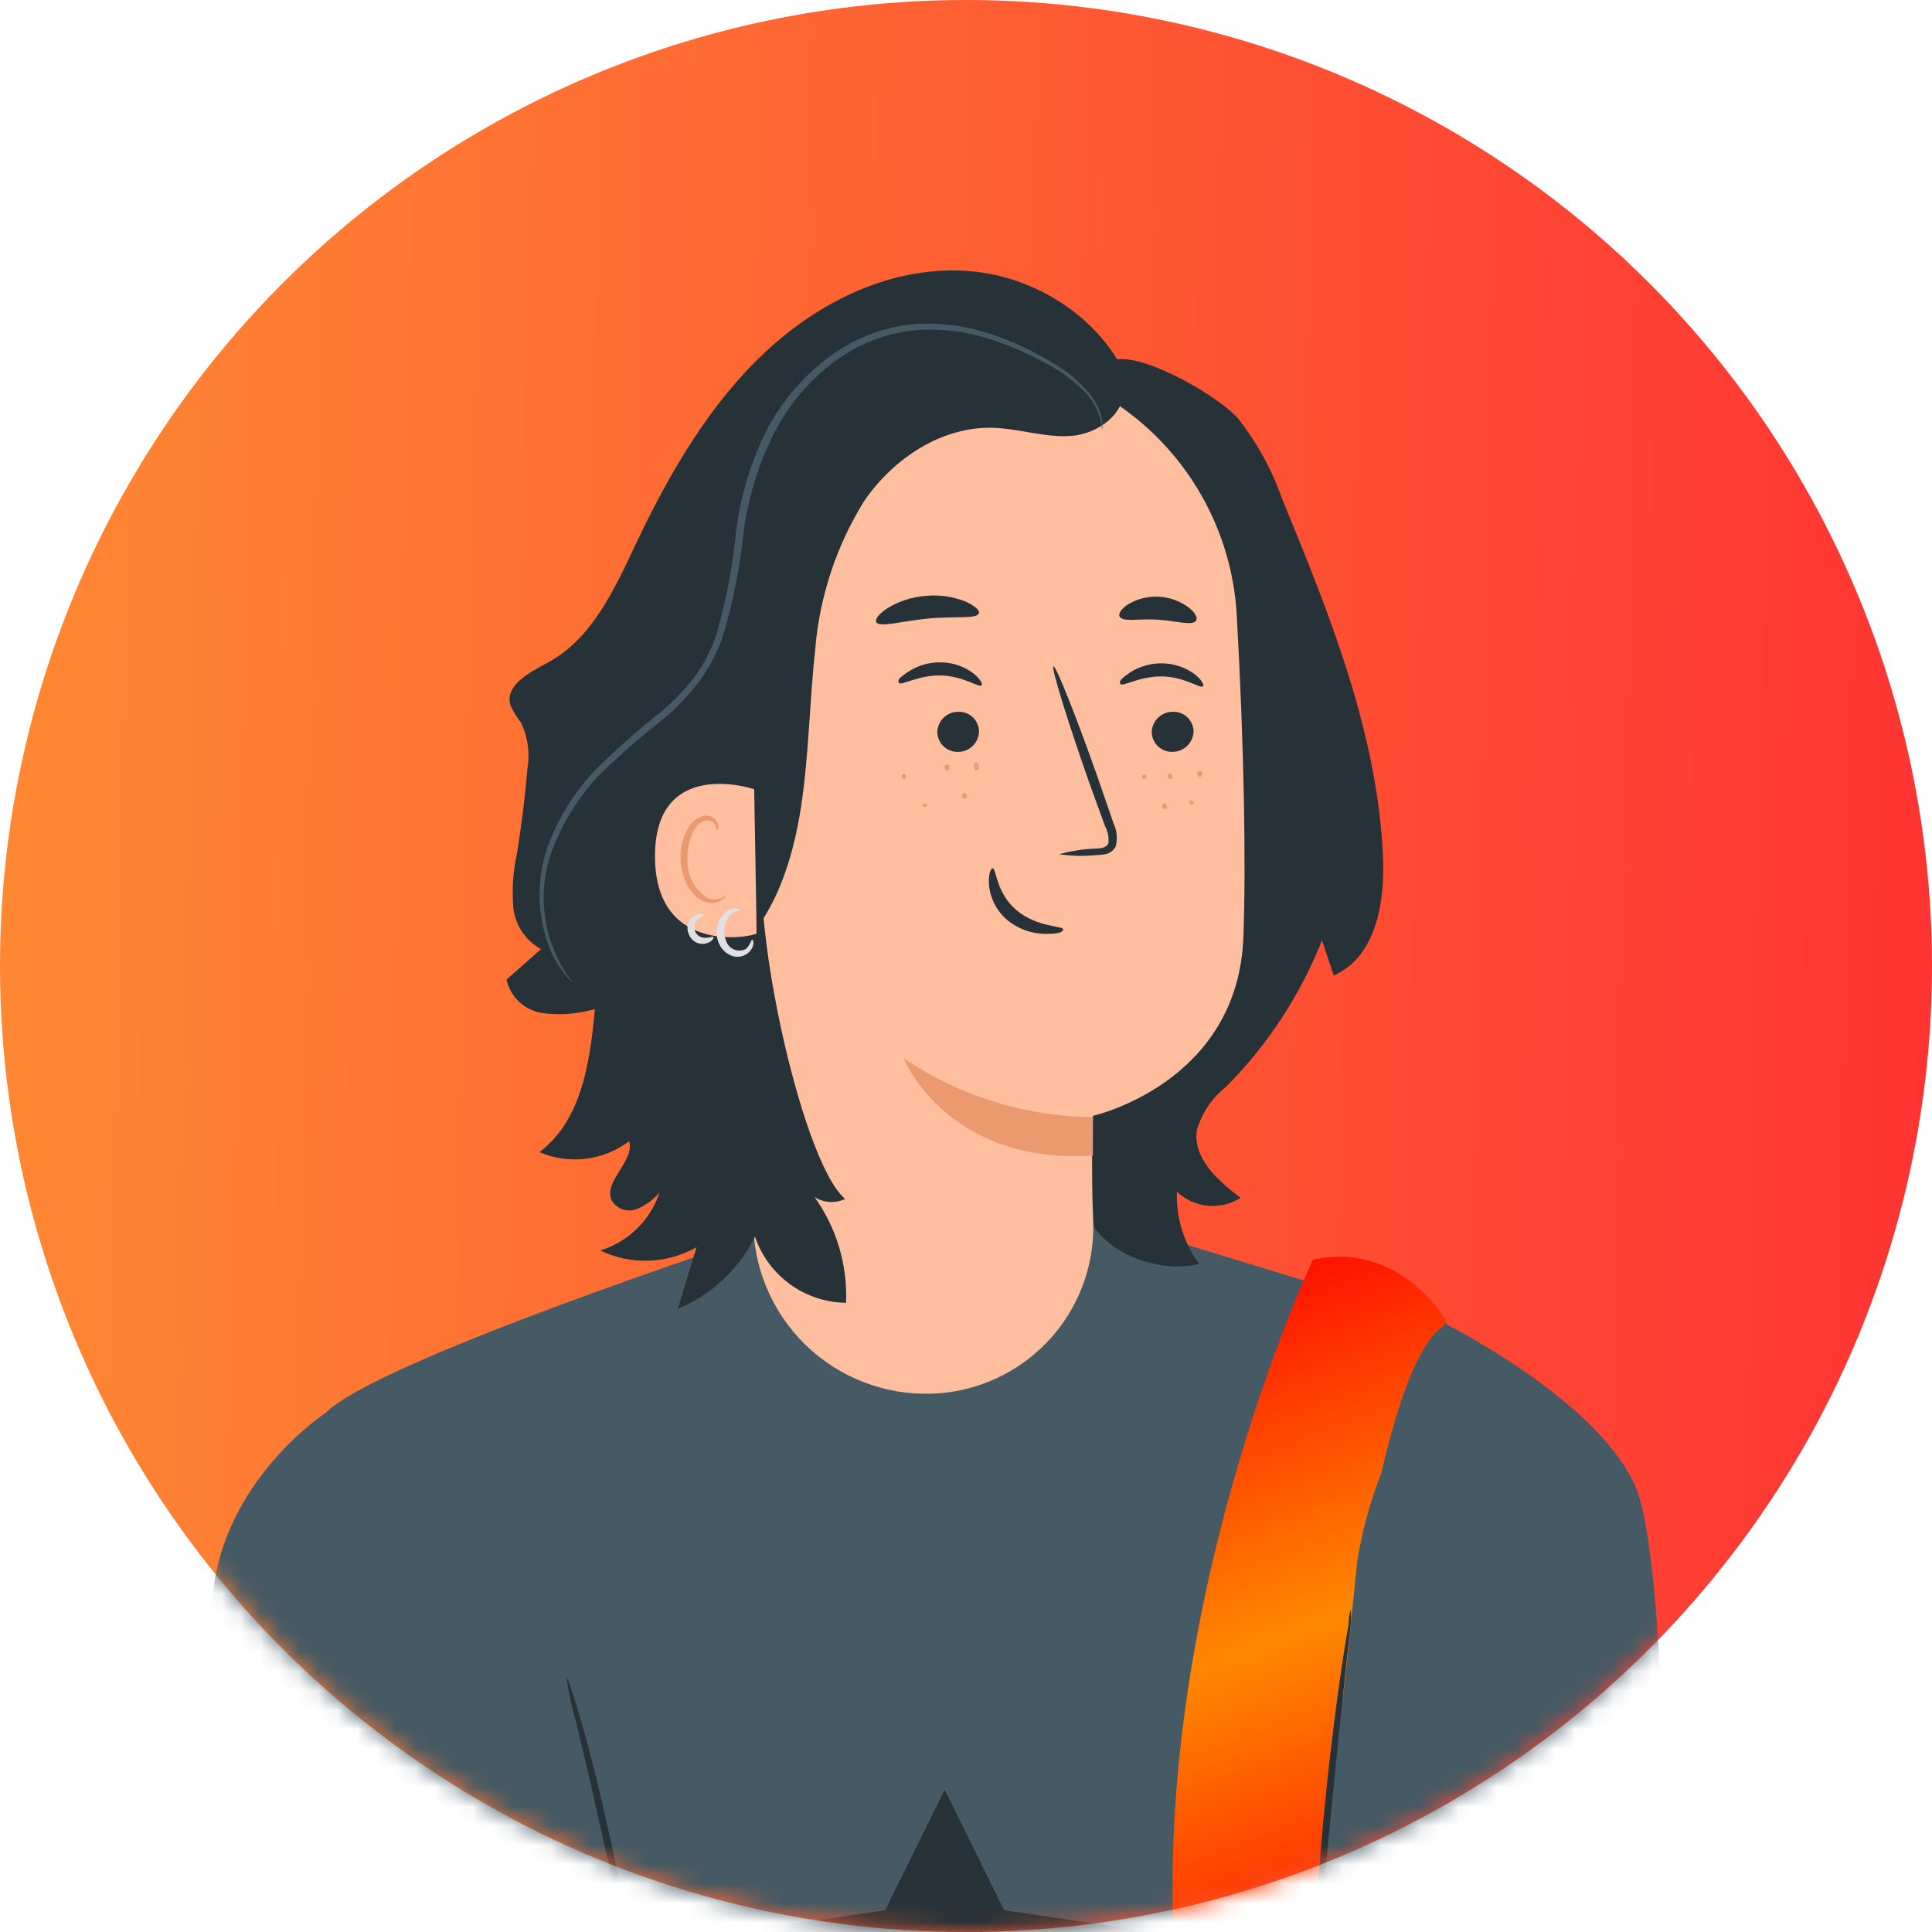 <svg width="100" height="100" viewBox="0 0 100 100" fill="none" xmlns="http://www.w3.org/2000/svg">
<g filter="url(#filter0_b_859_18278)">
<circle cx="50" cy="50" r="50" fill="url(#paint0_linear_859_18278)" fill-opacity="0.8"/>
</g>
<mask id="mask0_859_18278" style="mask-type:alpha" maskUnits="userSpaceOnUse" x="0" y="0" width="100" height="100">
<circle cx="50" cy="50" r="50" fill="url(#paint1_linear_859_18278)"/>
</mask>
<g mask="url(#mask0_859_18278)">
<path d="M101.209 150.188C99.466 144.787 97.126 139.508 96.492 133.87C95.772 127.77 97.162 121.576 96.571 115.462C95.981 109.348 92.524 102.722 86.489 101.57L65.942 98.337C61.081 116.175 62.55 135.173 66.245 153.285C68.089 162.316 71.286 172.297 79.539 176.41C87.915 180.587 99.459 175.747 102.354 166.86C104.111 161.459 102.945 155.554 101.209 150.188Z" fill="url(#paint2_angular_859_18278)"/>
<path d="M39.08 64.013C39.08 64.013 19.333 70.495 16.849 73.145V73.764L30.669 118.76C30.669 118.76 22.128 126.725 21.04 135.021C19.953 143.318 19.024 173.133 19.024 173.133L19.485 175.149L81.592 173.91L86.251 172.204L79.575 123.139L74.757 68.493L56.573 62.947C56.573 62.947 55.039 69.429 48.99 69.429C42.94 69.429 39.08 64.013 39.08 64.013Z" fill="#455A64"/>
<path d="M48.896 92.64L51.971 98.876L58.863 99.877L53.88 104.739L55.054 111.595L48.896 108.354L42.732 111.595L43.913 104.739L38.929 99.877L45.814 98.876L48.896 92.64Z" fill="#263238"/>
<path d="M16.849 73.131C16.849 73.131 11.959 76.328 11.087 81.939C10.216 87.549 10 114.9 10 114.9L34.017 106.561C34.017 106.561 30.863 93.886 29.459 90.717C28.055 87.549 16.849 73.131 16.849 73.131Z" fill="#455A64"/>
<path d="M67.951 65.209C67.951 65.209 59.029 84.092 60.966 103.306H67.959C67.959 103.306 70.184 70.588 74.951 68.507C74.951 68.493 72.553 64.179 67.951 65.209Z" fill="url(#paint3_angular_859_18278)"/>
<path d="M74.757 68.493C74.757 68.493 82.621 72.403 84.63 76.89C86.64 81.377 86.237 107.591 86.237 107.591L67.959 103.27L70.256 80.757C70.536 79.045 71.02 77.372 71.696 75.774L74.757 68.493Z" fill="#455A64"/>
<path d="M33.297 103.291C33.199 103.091 33.129 102.877 33.089 102.658C32.959 102.254 32.786 101.657 32.584 100.915C32.188 99.431 31.706 97.364 31.195 95.081C30.683 92.799 30.215 90.76 29.848 89.241C29.614 88.445 29.436 87.634 29.315 86.814C29.424 87.012 29.509 87.222 29.567 87.441C29.704 87.844 29.891 88.434 30.107 89.176C30.532 90.652 31.058 92.712 31.547 94.995C32.037 97.278 32.477 99.251 32.829 100.85C33.046 101.651 33.203 102.467 33.297 103.291V103.291Z" fill="#263238"/>
<path d="M69.911 83.292C69.938 83.553 69.938 83.816 69.911 84.077C69.846 84.653 69.774 85.359 69.68 86.187C69.478 88.052 69.219 90.508 68.96 93.137C68.701 95.766 68.485 98.236 68.312 100.108C68.233 100.936 68.168 101.642 68.11 102.218C68.106 102.482 68.065 102.744 67.988 102.996C67.96 102.735 67.96 102.472 67.988 102.211C67.988 101.707 67.988 100.987 68.067 100.086C68.153 98.3 68.334 95.823 68.607 93.101C68.881 90.379 69.198 87.923 69.464 86.151C69.594 85.266 69.716 84.545 69.81 84.056C69.808 83.798 69.841 83.541 69.911 83.292Z" fill="#263238"/>
<path d="M57.819 18.6C59.389 18.391 63.069 20.501 64.106 21.69C65.081 22.937 65.845 24.336 66.367 25.831C68.83 31.829 71.329 37.98 71.588 44.454C71.682 46.78 71.178 49.574 69.032 50.489L68.427 48.667C67.305 51.502 65.62 54.079 63.472 56.243C62.746 56.815 62.216 57.597 61.953 58.483C61.715 59.923 63.033 61.119 64.214 61.997C63.708 62.321 63.108 62.465 62.51 62.408C61.912 62.35 61.351 62.094 60.916 61.68C60.867 63.023 61.273 64.342 62.068 65.425C59.792 65.987 56.487 64.64 56.17 62.314C55.853 59.988 55.752 55.833 57.142 53.91C58.532 51.987 61.182 51.396 62.284 49.322C64.236 45.678 63.976 42.308 63.84 38.181C63.746 35.351 64.019 31.333 62.284 29.1C61.067 27.53 60.195 26.565 59.101 24.901C57.905 23.072 56.659 20.897 57.819 19.047" fill="#263238"/>
<path d="M37.878 33.522L38.994 63.538C39.039 64.748 39.33 65.935 39.848 67.029C40.366 68.123 41.101 69.1 42.008 69.902C42.915 70.703 43.975 71.312 45.125 71.691C46.274 72.07 47.489 72.212 48.695 72.108V72.108C50.948 71.913 53.036 70.842 54.509 69.126C55.982 67.409 56.723 65.183 56.573 62.926C56.487 60.665 56.537 57.993 56.573 57.755C56.573 57.755 64.092 56.07 64.358 48.487C64.495 44.821 64.401 38.664 64.012 31.815C63.807 28.27 62.275 24.932 59.721 22.465C57.167 19.997 53.779 18.582 50.228 18.499H49.508C41.565 18.78 37.41 25.65 37.878 33.522Z" fill="#FFBE9D"/>
<path d="M56.573 57.82C53.077 57.797 49.665 56.737 46.772 54.774C46.772 54.774 48.983 60.29 56.566 59.815L56.573 57.82Z" fill="#EB996E"/>
<path d="M61.78 37.843C61.775 38.125 61.66 38.395 61.46 38.595C61.26 38.795 60.99 38.91 60.707 38.916C60.569 38.922 60.43 38.901 60.3 38.854C60.17 38.807 60.05 38.734 59.949 38.641C59.847 38.547 59.764 38.434 59.707 38.308C59.649 38.182 59.617 38.046 59.612 37.907C59.618 37.626 59.732 37.358 59.931 37.16C60.129 36.961 60.397 36.847 60.678 36.842C60.816 36.834 60.955 36.854 61.086 36.9C61.216 36.946 61.336 37.018 61.439 37.111C61.541 37.204 61.624 37.317 61.683 37.443C61.742 37.568 61.775 37.704 61.78 37.843V37.843Z" fill="#263238"/>
<path d="M62.27 35.524C62.133 35.661 61.326 35.034 60.16 35.013C58.993 34.991 58.122 35.553 57.999 35.409C57.877 35.265 58.086 35.092 58.46 34.825C58.975 34.488 59.581 34.317 60.196 34.336C60.8 34.35 61.385 34.554 61.867 34.919C62.219 35.207 62.335 35.466 62.27 35.524Z" fill="#263238"/>
<path d="M50.675 37.843C50.673 38.125 50.56 38.396 50.361 38.597C50.162 38.797 49.892 38.912 49.609 38.916C49.471 38.922 49.332 38.901 49.202 38.854C49.072 38.807 48.953 38.734 48.851 38.641C48.749 38.547 48.667 38.434 48.609 38.308C48.551 38.182 48.519 38.046 48.514 37.907C48.518 37.626 48.632 37.357 48.831 37.158C49.03 36.959 49.299 36.845 49.58 36.842C49.718 36.834 49.856 36.854 49.986 36.9C50.117 36.946 50.236 37.018 50.338 37.112C50.44 37.205 50.523 37.318 50.58 37.443C50.638 37.569 50.67 37.704 50.675 37.843V37.843Z" fill="#263238"/>
<path d="M50.805 35.473C50.668 35.61 49.861 34.984 48.695 34.962C47.528 34.94 46.664 35.502 46.534 35.351C46.404 35.2 46.62 35.034 47.002 34.775C47.514 34.436 48.118 34.265 48.731 34.285C49.336 34.296 49.921 34.5 50.401 34.868C50.754 35.157 50.87 35.408 50.805 35.473Z" fill="#263238"/>
<path d="M54.83 44.216C55.45 44.041 56.088 43.942 56.732 43.921C57.034 43.921 57.315 43.841 57.373 43.64C57.402 43.333 57.339 43.025 57.193 42.754L56.364 40.471C55.219 37.209 54.398 34.537 54.528 34.494C54.657 34.45 55.694 37.05 56.84 40.305L57.632 42.603C57.807 42.968 57.852 43.382 57.761 43.777C57.717 43.882 57.648 43.976 57.561 44.05C57.473 44.124 57.369 44.176 57.257 44.202C57.092 44.239 56.923 44.259 56.753 44.259C56.113 44.325 55.467 44.311 54.83 44.216V44.216Z" fill="#263238"/>
<path d="M51.38 44.944C51.575 44.944 51.546 46.204 52.605 47.104C53.663 48.004 55.017 47.918 55.025 48.098C55.032 48.278 54.722 48.336 54.146 48.336C53.41 48.341 52.696 48.086 52.13 47.615C51.582 47.148 51.243 46.482 51.186 45.764C51.15 45.246 51.294 44.936 51.38 44.944Z" fill="#263238"/>
<path d="M50.668 31.743C50.545 32.06 49.386 31.88 48.018 32.017C46.649 32.154 45.526 32.492 45.353 32.204C45.274 32.067 45.475 31.779 45.929 31.484C46.531 31.114 47.213 30.895 47.917 30.843C48.617 30.774 49.324 30.875 49.977 31.138C50.473 31.361 50.725 31.599 50.668 31.743Z" fill="#263238"/>
<path d="M61.895 32.139C61.686 32.398 60.887 32.139 59.922 32.074C58.957 32.009 58.136 32.211 57.956 31.923C57.877 31.793 58.006 31.527 58.374 31.289C58.859 30.995 59.422 30.855 59.988 30.886C60.555 30.917 61.099 31.117 61.55 31.462C61.895 31.736 62.011 32.017 61.895 32.139Z" fill="#263238"/>
<path d="M38.367 39.175C38.238 39.11 33.189 37.511 33.233 42.697C33.276 47.882 38.482 46.773 38.49 46.621C38.497 46.47 38.367 39.175 38.367 39.175Z" fill="#FFBE9D"/>
<path d="M36.884 44.67C36.884 44.67 36.797 44.735 36.646 44.807C36.429 44.896 36.186 44.896 35.969 44.807C35.634 44.595 35.36 44.298 35.175 43.947C34.991 43.595 34.902 43.201 34.918 42.805C34.903 42.36 34.986 41.917 35.163 41.508C35.205 41.342 35.289 41.189 35.406 41.063C35.523 40.937 35.669 40.843 35.832 40.788C35.936 40.759 36.046 40.768 36.144 40.813C36.241 40.858 36.32 40.936 36.365 41.033C36.437 41.177 36.408 41.278 36.437 41.292C36.466 41.307 36.545 41.199 36.502 40.99C36.474 40.86 36.4 40.745 36.293 40.666C36.151 40.559 35.973 40.512 35.796 40.536C35.583 40.58 35.385 40.677 35.221 40.82C35.057 40.962 34.933 41.145 34.86 41.35C34.639 41.797 34.535 42.292 34.558 42.79C34.601 43.834 35.141 44.807 35.89 45.023C36.03 45.06 36.177 45.067 36.32 45.042C36.463 45.017 36.599 44.961 36.718 44.879C36.877 44.8 36.905 44.684 36.884 44.67Z" fill="#EB996E"/>
<path d="M46.815 40.342C46.779 40.344 46.743 40.333 46.715 40.31C46.687 40.287 46.669 40.255 46.664 40.219C46.657 40.185 46.664 40.15 46.682 40.12C46.701 40.091 46.731 40.069 46.764 40.061C46.799 40.059 46.833 40.071 46.86 40.093C46.888 40.114 46.906 40.145 46.912 40.179C46.918 40.214 46.912 40.249 46.894 40.279C46.876 40.309 46.848 40.331 46.815 40.342V40.342Z" fill="#EB996E"/>
<path d="M49.055 39.888C49.016 39.888 48.979 39.874 48.95 39.849C48.92 39.824 48.901 39.789 48.896 39.751C48.896 39.665 48.896 39.578 48.997 39.571C49.098 39.564 49.134 39.614 49.156 39.708C49.165 39.745 49.159 39.784 49.141 39.818C49.122 39.851 49.091 39.876 49.055 39.888V39.888Z" fill="#EB996E"/>
<path d="M50.553 39.881C50.48 39.881 50.416 39.802 50.408 39.687C50.401 39.571 50.408 39.471 50.509 39.463C50.61 39.456 50.646 39.55 50.661 39.665C50.675 39.78 50.625 39.874 50.553 39.881Z" fill="#EB996E"/>
<path d="M47.873 41.761C47.809 41.761 47.751 41.761 47.751 41.674C47.751 41.588 47.809 41.595 47.881 41.595C47.953 41.595 48.01 41.638 48.01 41.681C48.01 41.724 47.945 41.761 47.873 41.761Z" fill="#EB996E"/>
<path d="M49.933 41.335C49.915 41.337 49.897 41.334 49.88 41.327C49.862 41.321 49.847 41.311 49.834 41.298C49.821 41.285 49.811 41.269 49.805 41.252C49.798 41.235 49.795 41.217 49.796 41.199C49.793 41.181 49.794 41.163 49.798 41.146C49.802 41.128 49.81 41.112 49.821 41.098C49.832 41.084 49.845 41.072 49.861 41.063C49.877 41.054 49.894 41.049 49.912 41.047C49.948 41.047 49.983 41.062 50.008 41.087C50.034 41.113 50.048 41.148 50.048 41.184C50.051 41.202 50.051 41.22 50.047 41.237C50.042 41.255 50.035 41.271 50.024 41.285C50.013 41.299 49.999 41.311 49.984 41.32C49.968 41.328 49.951 41.334 49.933 41.335V41.335Z" fill="#EB996E"/>
<path d="M60.592 40.313C60.574 40.316 60.556 40.315 60.539 40.311C60.521 40.307 60.505 40.299 60.491 40.288C60.477 40.277 60.465 40.264 60.456 40.248C60.447 40.233 60.442 40.215 60.44 40.197C60.435 40.18 60.433 40.161 60.436 40.143C60.438 40.125 60.444 40.108 60.453 40.092C60.463 40.076 60.476 40.063 60.491 40.053C60.506 40.042 60.523 40.035 60.541 40.032C60.559 40.03 60.577 40.031 60.595 40.036C60.612 40.042 60.628 40.05 60.642 40.062C60.656 40.073 60.668 40.087 60.677 40.103C60.685 40.119 60.691 40.136 60.692 40.154C60.697 40.171 60.697 40.189 60.694 40.206C60.692 40.224 60.685 40.24 60.676 40.255C60.666 40.27 60.654 40.283 60.64 40.293C60.625 40.303 60.609 40.309 60.592 40.313Z" fill="#EB996E"/>
<path d="M62.111 40.212C62.092 40.211 62.074 40.206 62.056 40.198C62.039 40.19 62.024 40.179 62.011 40.165C61.999 40.151 61.989 40.134 61.983 40.117C61.976 40.099 61.973 40.08 61.974 40.061C61.97 40.042 61.969 40.022 61.974 40.003C61.978 39.984 61.986 39.966 61.998 39.95C62.011 39.935 62.026 39.922 62.044 39.914C62.061 39.905 62.081 39.901 62.1 39.901C62.12 39.901 62.139 39.905 62.157 39.914C62.175 39.922 62.19 39.935 62.202 39.95C62.214 39.966 62.223 39.984 62.227 40.003C62.231 40.022 62.231 40.042 62.226 40.061C62.229 40.096 62.218 40.13 62.197 40.158C62.176 40.186 62.145 40.205 62.111 40.212V40.212Z" fill="#EB996E"/>
<path d="M59.252 40.32C59.237 40.325 59.22 40.326 59.204 40.324C59.188 40.322 59.173 40.317 59.159 40.309C59.145 40.3 59.132 40.29 59.122 40.277C59.112 40.264 59.105 40.249 59.101 40.234C59.099 40.218 59.1 40.201 59.105 40.186C59.109 40.17 59.116 40.156 59.126 40.143C59.136 40.13 59.149 40.119 59.163 40.112C59.177 40.104 59.193 40.099 59.209 40.097C59.241 40.09 59.273 40.097 59.3 40.114C59.327 40.132 59.346 40.159 59.353 40.191C59.355 40.206 59.354 40.221 59.35 40.236C59.346 40.251 59.339 40.264 59.33 40.276C59.321 40.289 59.309 40.299 59.295 40.306C59.282 40.314 59.267 40.318 59.252 40.32V40.32Z" fill="#EB996E"/>
<path d="M60.34 41.868C60.304 41.88 60.266 41.877 60.232 41.861C60.199 41.845 60.173 41.817 60.16 41.782C60.144 41.748 60.143 41.71 60.155 41.675C60.167 41.64 60.192 41.612 60.224 41.595C60.241 41.588 60.26 41.585 60.278 41.586C60.296 41.586 60.314 41.591 60.33 41.599C60.346 41.607 60.361 41.619 60.372 41.633C60.384 41.647 60.392 41.663 60.397 41.681C60.406 41.697 60.411 41.715 60.413 41.733C60.415 41.751 60.413 41.769 60.408 41.787C60.403 41.804 60.394 41.82 60.382 41.834C60.37 41.848 60.356 41.86 60.34 41.868V41.868Z" fill="#EB996E"/>
<path d="M61.643 41.638C61.613 41.631 61.587 41.613 61.569 41.588C61.552 41.562 61.545 41.531 61.549 41.501C61.563 41.474 61.586 41.452 61.614 41.44C61.642 41.428 61.673 41.426 61.702 41.434C61.731 41.443 61.756 41.462 61.773 41.487C61.79 41.512 61.797 41.543 61.794 41.573C61.789 41.587 61.78 41.6 61.77 41.611C61.759 41.622 61.746 41.631 61.732 41.637C61.718 41.643 61.703 41.646 61.688 41.647C61.672 41.647 61.657 41.644 61.643 41.638V41.638Z" fill="#EB996E"/>
<path d="M58.82 21.027C57.941 17.131 54.125 14.344 50.178 14.034C46.232 13.724 42.451 15.554 39.57 18.262C36.689 20.969 34.651 24.498 32.937 28.099C31.821 30.461 30.662 33.046 28.386 34.278C27.442 34.789 26.117 35.452 26.42 36.503C26.563 36.829 26.749 37.135 26.974 37.411C27.325 38.156 27.438 38.99 27.299 39.802C27.178 41.242 26.998 42.699 26.758 44.173C26.561 45.076 26.496 46.002 26.564 46.924C26.604 47.382 26.756 47.822 27.008 48.207C27.259 48.591 27.601 48.907 28.004 49.128L26.218 50.705C26.314 51.138 26.537 51.532 26.857 51.839C27.178 52.145 27.582 52.35 28.019 52.426C28.887 52.552 29.771 52.501 30.619 52.275C33.218 51.756 35.948 51.18 37.95 49.394C40.11 47.493 41.046 44.533 41.478 41.66C41.875 38.981 41.903 36.258 42.199 33.565C42.429 30.859 43.295 28.246 44.727 25.938C46.246 23.72 48.752 22.064 51.41 22.143C52.778 22.186 54.117 22.669 55.471 22.561C56.825 22.453 58.301 21.401 58.157 20.019" fill="#263238"/>
<path d="M39.678 42.956C38.504 46.557 41.45 60.168 43.747 62.055C43.495 62.176 43.217 62.23 42.938 62.212C42.659 62.195 42.39 62.106 42.155 61.954C43.299 63.546 43.875 65.476 43.79 67.434C42.748 67.421 41.735 67.085 40.891 66.472C40.048 65.86 39.415 65.001 39.08 64.013C38.238 65.698 36.82 67.024 35.083 67.751L36.055 64.553C35.301 64.983 34.453 65.223 33.585 65.253C32.717 65.283 31.855 65.103 31.072 64.726C31.785 64.506 32.436 64.118 32.969 63.596C33.503 63.074 33.904 62.432 34.14 61.723C33.821 62.094 33.422 62.387 32.973 62.58C32.746 62.668 32.496 62.677 32.263 62.605C32.031 62.533 31.829 62.385 31.691 62.184C31.144 61.19 32.851 60.16 32.57 59.066C31.915 59.563 31.14 59.877 30.324 59.977C29.508 60.077 28.68 59.959 27.925 59.635C31.482 56.913 30.388 50.899 31.526 46.521" fill="#263238"/>
<path d="M39.037 40.853C38.907 40.795 33.859 39.19 33.902 44.382C33.946 49.574 39.152 48.458 39.16 48.307C39.167 48.156 39.037 40.853 39.037 40.853Z" fill="#FFBE9D"/>
<path d="M37.553 46.355C37.553 46.355 37.467 46.42 37.316 46.492C37.098 46.577 36.856 46.577 36.639 46.492C36.302 46.283 36.027 45.988 35.842 45.637C35.657 45.287 35.569 44.893 35.587 44.497C35.569 44.053 35.651 43.61 35.825 43.201C35.87 43.034 35.956 42.882 36.074 42.756C36.192 42.63 36.339 42.536 36.502 42.48C36.605 42.45 36.715 42.456 36.813 42.5C36.911 42.544 36.989 42.621 37.035 42.718C37.107 42.862 37.078 42.97 37.107 42.977C37.136 42.984 37.215 42.891 37.172 42.675C37.14 42.547 37.066 42.433 36.963 42.351C36.821 42.244 36.642 42.197 36.466 42.221C36.253 42.265 36.054 42.363 35.889 42.506C35.724 42.648 35.598 42.83 35.523 43.035C35.309 43.484 35.208 43.978 35.227 44.475C35.263 45.52 35.811 46.492 36.56 46.701C36.7 46.74 36.847 46.748 36.99 46.723C37.133 46.698 37.269 46.641 37.388 46.556C37.546 46.484 37.575 46.362 37.553 46.355Z" fill="#EB996E"/>
<path d="M36.92 48.501C36.956 48.501 36.92 48.71 36.61 48.811C36.445 48.873 36.264 48.873 36.099 48.811C35.996 48.77 35.903 48.708 35.826 48.628C35.749 48.549 35.69 48.454 35.652 48.35C35.606 48.249 35.582 48.14 35.582 48.029C35.582 47.919 35.606 47.809 35.652 47.709C35.732 47.553 35.861 47.429 36.02 47.356C36.293 47.248 36.466 47.356 36.459 47.356C36.452 47.356 36.308 47.435 36.156 47.565C36.061 47.635 35.992 47.735 35.958 47.848C35.925 47.962 35.93 48.083 35.973 48.194C36.015 48.304 36.093 48.398 36.194 48.46C36.295 48.522 36.413 48.549 36.531 48.537C36.754 48.544 36.877 48.458 36.92 48.501Z" fill="#E0E0E0"/>
<path d="M38.944 48.645C38.987 48.645 39.109 48.969 38.735 49.315C38.626 49.41 38.495 49.476 38.354 49.506C38.213 49.536 38.066 49.53 37.928 49.488C37.766 49.437 37.617 49.35 37.492 49.234C37.368 49.118 37.271 48.976 37.208 48.818C37.086 48.539 37.058 48.227 37.13 47.931C37.201 47.634 37.368 47.369 37.604 47.176C38.014 46.91 38.324 47.061 38.324 47.104C38.324 47.147 38.051 47.104 37.791 47.385C37.639 47.558 37.538 47.771 37.499 47.999C37.461 48.227 37.487 48.46 37.575 48.674C37.605 48.78 37.658 48.877 37.73 48.959C37.803 49.041 37.894 49.105 37.995 49.147C38.097 49.189 38.206 49.207 38.316 49.2C38.425 49.193 38.532 49.161 38.627 49.106C38.85 48.883 38.886 48.602 38.944 48.645Z" fill="#E0E0E0"/>
<path d="M29.589 50.806C29.589 50.806 29.589 50.806 29.488 50.712C29.39 50.617 29.3 50.514 29.221 50.402C28.89 49.986 28.623 49.522 28.429 49.027C27.716 47.163 27.765 45.093 28.566 43.266C29.097 42.018 29.846 40.874 30.777 39.888C31.866 38.804 33.018 37.784 34.227 36.834C34.852 36.306 35.421 35.715 35.926 35.07C36.435 34.382 36.829 33.616 37.093 32.802C37.59 31.064 37.927 29.285 38.101 27.487C38.33 25.656 38.871 23.878 39.7 22.23C40.495 20.71 41.634 19.398 43.027 18.398C44.291 17.471 45.786 16.909 47.348 16.771C48.703 16.684 50.061 16.868 51.345 17.311C52.398 17.666 53.41 18.134 54.362 18.708C55.104 19.113 55.767 19.647 56.321 20.285C56.684 20.693 56.933 21.19 57.041 21.726C57.071 21.909 57.071 22.096 57.041 22.28C57.041 22.28 57.041 22.085 56.962 21.74C56.838 21.236 56.59 20.771 56.242 20.386C55.678 19.785 55.019 19.281 54.29 18.895C53.339 18.354 52.335 17.91 51.294 17.57C50.042 17.157 48.721 16.993 47.406 17.088C45.898 17.232 44.459 17.785 43.243 18.686C41.891 19.674 40.794 20.97 40.045 22.467C39.236 24.078 38.708 25.814 38.483 27.602C38.292 29.413 37.933 31.202 37.41 32.946C37.127 33.785 36.712 34.573 36.178 35.279C35.671 35.953 35.094 36.571 34.457 37.123C33.248 38.059 32.094 39.064 31 40.133C30.098 41.088 29.367 42.192 28.84 43.395C28.27 44.583 28.041 45.904 28.179 47.214C28.316 48.524 28.814 49.77 29.617 50.813L29.589 50.806Z" fill="#455A64"/>
</g>
<defs>
<filter id="filter0_b_859_18278" x="-50" y="-50" width="200" height="200" filterUnits="userSpaceOnUse" color-interpolation-filters="sRGB">
<feFlood flood-opacity="0" result="BackgroundImageFix"/>
<feGaussianBlur in="BackgroundImage" stdDeviation="25"/>
<feComposite in2="SourceAlpha" operator="in" result="effect1_backgroundBlur_859_18278"/>
<feBlend mode="normal" in="SourceGraphic" in2="effect1_backgroundBlur_859_18278" result="shape"/>
</filter>
<linearGradient id="paint0_linear_859_18278" x1="0" y1="0" x2="102.135" y2="2.23" gradientUnits="userSpaceOnUse">
<stop stop-color="#FE6B00"/>
<stop offset="1" stop-color="#FE0000"/>
</linearGradient>
<linearGradient id="paint1_linear_859_18278" x1="0" y1="0" x2="102.135" y2="2.23" gradientUnits="userSpaceOnUse">
<stop stop-color="#FE6B00"/>
<stop offset="1" stop-color="#FE0000"/>
</linearGradient>
<radialGradient id="paint2_angular_859_18278" cx="0" cy="0" r="1" gradientUnits="userSpaceOnUse" gradientTransform="translate(83.038 138.133) rotate(63.103) scale(44.624 842.62)">
<stop stop-color="#FE8900"/>
<stop offset="1" stop-color="#FE0000"/>
</radialGradient>
<radialGradient id="paint3_angular_859_18278" cx="0" cy="0" r="1" gradientUnits="userSpaceOnUse" gradientTransform="translate(67.821 84.178) rotate(69.556) scale(20.414 312.71)">
<stop stop-color="#FE8900"/>
<stop offset="1" stop-color="#FE0000"/>
</radialGradient>
</defs>
</svg>
